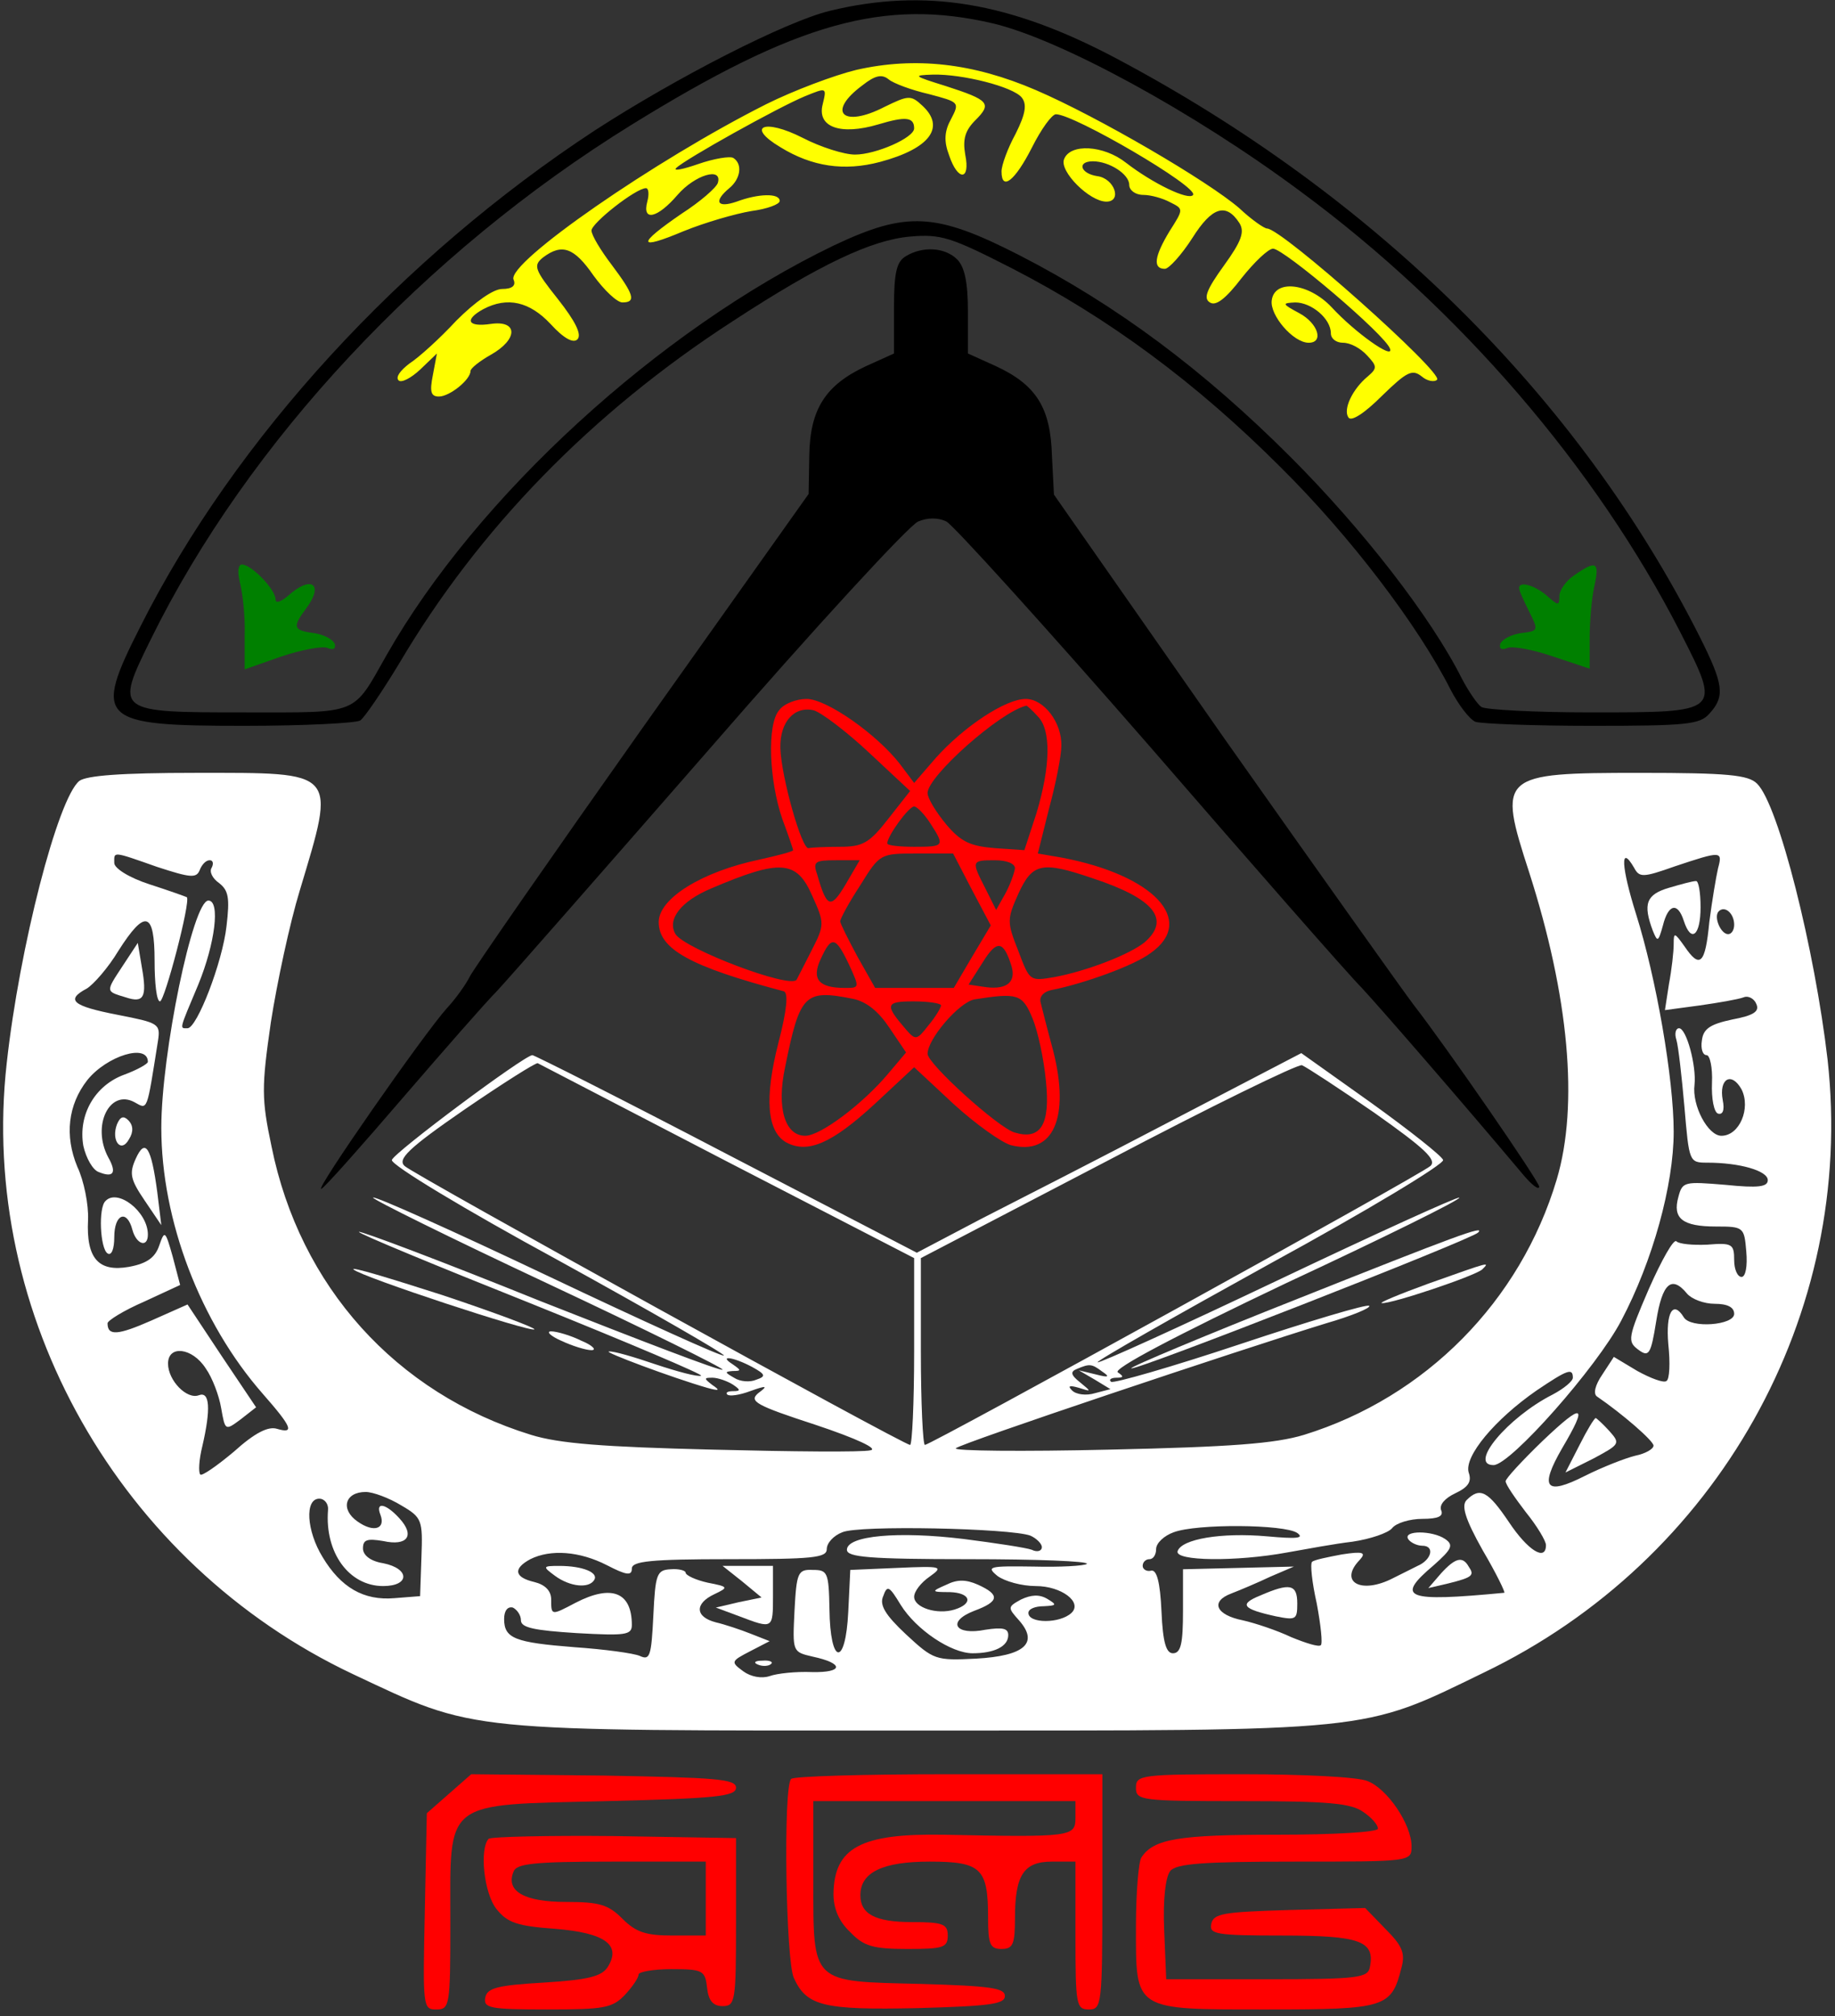 <?xml version="1.0" standalone="no"?>
<!DOCTYPE svg PUBLIC "-//W3C//DTD SVG 20010904//EN"
 "http://www.w3.org/TR/2001/REC-SVG-20010904/DTD/svg10.dtd">
<svg version="1.0" xmlns="http://www.w3.org/2000/svg"
 width="273pt" height="300pt" viewBox="0 0 273 300"
 preserveAspectRatio="xMidYMid meet">

<rect x="0" y="0" width="273" height="300" fill="#333333" stroke="none"/>

<g transform="translate(0,300) scale(0.1,-0.1)"
fill="white" stroke="none">
<path fill="black" d="M1235 2984 c-66 -16 -228 -99 -350 -178 -288 -189 -535 -458 -676
-738 -71 -140 -62 -148 154 -148 89 0 167 4 173 8 6 4 32 42 58 85 118 200
286 373 496 509 130 85 207 121 264 126 46 4 61 -1 151 -47 144 -74 274 -170
400 -296 104 -103 205 -236 253 -331 12 -23 28 -44 37 -48 9 -3 88 -6 174 -6
140 0 160 2 174 18 24 26 21 44 -14 114 -180 357 -483 657 -870 862 -157 83
-283 104 -424 70z m243 -19 c100 -24 297 -131 457 -250 236 -174 439 -410 565
-656 61 -120 62 -119 -134 -119 -83 0 -156 4 -162 8 -6 4 -19 23 -29 42 -46
92 -149 224 -255 330 -130 130 -259 226 -403 300 -125 64 -168 66 -276 15
-260 -125 -532 -374 -666 -610 -51 -90 -39 -85 -210 -85 -194 0 -194 0 -141
108 145 295 408 576 715 766 247 153 377 189 539 151z"/>
<path fill="yellow"  d="M1274 2896 c-33 -8 -94 -31 -134 -51 -165 -83 -386 -236 -376 -261 4
-9 -2 -14 -17 -14 -13 0 -40 -19 -68 -47 -25 -27 -56 -55 -70 -64 -13 -10 -21
-20 -16 -25 4 -4 18 3 32 16 l25 24 -6 -32 c-5 -25 -3 -32 9 -32 16 0 47 25
47 38 0 4 14 15 30 24 41 23 41 52 0 46 -34 -5 -40 6 -11 22 36 19 69 11 100
-22 20 -22 34 -29 40 -23 7 7 -3 27 -29 60 -35 44 -37 50 -22 62 28 21 46 15
75 -27 16 -22 35 -40 43 -40 21 0 17 12 -16 56 -16 21 -30 44 -30 51 0 11 66
63 81 63 4 0 5 -9 2 -20 -8 -30 15 -25 45 10 26 30 67 42 60 18 -2 -7 -26 -28
-54 -46 -67 -46 -66 -55 3 -26 32 13 77 26 101 30 23 3 42 10 42 15 0 12 -32
11 -64 -1 -29 -10 -35 0 -11 20 17 14 20 36 6 45 -5 3 -29 -1 -52 -9 -23 -8
-38 -11 -33 -6 13 13 153 91 192 107 32 13 32 13 26 -12 -9 -34 26 -47 83 -30
40 12 53 11 53 -6 0 -14 -57 -39 -88 -39 -16 0 -51 11 -78 25 -57 29 -85 17
-33 -14 47 -29 95 -36 148 -22 75 20 98 52 63 84 -17 16 -21 15 -56 -2 -62
-32 -87 -8 -33 32 19 15 29 17 39 9 7 -6 34 -16 60 -22 45 -12 46 -12 33 -37
-10 -18 -11 -33 -3 -54 13 -39 32 -38 24 1 -4 23 0 36 15 51 25 25 21 30 -44
51 -48 15 -50 16 -19 17 44 1 119 -18 132 -34 8 -10 6 -24 -9 -54 -12 -22 -21
-47 -21 -56 0 -30 20 -14 45 35 14 28 30 50 36 50 27 0 212 -108 204 -120 -6
-9 -60 17 -100 48 -33 26 -83 29 -92 5 -7 -18 38 -63 63 -63 24 0 12 35 -14
38 -25 4 -30 22 -6 22 24 0 54 -19 54 -35 0 -8 9 -15 21 -15 11 0 29 -5 40
-11 20 -10 20 -10 -1 -43 -23 -38 -25 -56 -7 -56 6 0 25 21 41 46 29 46 50 53
70 22 8 -13 3 -27 -23 -63 -26 -36 -31 -49 -21 -55 9 -6 24 6 47 36 19 24 40
44 47 44 16 0 168 -129 174 -149 6 -17 -52 24 -87 62 -34 36 -85 42 -89 10 -3
-22 32 -63 55 -63 23 0 14 29 -14 44 -26 14 -26 15 -6 16 24 0 53 -24 53 -46
0 -8 8 -14 18 -14 11 0 26 -8 36 -19 15 -16 15 -19 1 -31 -23 -19 -37 -49 -29
-61 4 -7 24 6 50 32 37 36 45 40 59 29 8 -7 19 -9 23 -5 10 10 -231 225 -253
225 -4 0 -23 13 -41 30 -46 40 -210 136 -303 176 -93 40 -179 50 -267 30z"/>
<path fill="green" d="M357 2133 c4 -16 8 -51 7 -78 l0 -51 54 19 c30 10 61 16 69 13 9 -4
13 -1 11 6 -3 7 -17 14 -31 16 -31 4 -32 9 -12 36 28 37 8 51 -27 19 -11 -9
-18 -11 -18 -5 0 15 -36 52 -50 52 -6 0 -7 -11 -3 -27z"/>
<path fill="green" d="M2342 2144 c-12 -8 -22 -22 -22 -31 0 -15 -2 -14 -18 0 -18 16 -42
23 -42 12 0 -4 7 -19 15 -35 14 -28 14 -29 -12 -32 -14 -2 -28 -9 -31 -16 -2
-7 2 -10 11 -6 8 3 39 -3 68 -13 l54 -18 0 45 c0 25 3 60 7 78 8 36 3 39 -30
16z"/>
<path fill="black" d="M1348 2619 c-14 -8 -18 -24 -18 -77 l0 -68 -42 -19 c-60 -28 -83 -64
-84 -133 l-1 -57 -247 -348 c-135 -191 -251 -358 -257 -370 -6 -12 -21 -33
-34 -47 -35 -39 -198 -273 -187 -269 5 2 59 63 120 134 62 72 125 144 141 160
16 17 158 179 316 360 158 182 298 334 311 339 14 6 30 6 42 0 10 -5 146 -155
302 -334 155 -179 297 -341 316 -360 27 -29 146 -166 241 -279 12 -14 22 -22
23 -17 0 8 -138 208 -187 271 -13 17 -139 194 -280 394 l-255 365 -3 58 c-2
71 -23 105 -83 133 l-42 19 0 63 c0 43 -5 66 -16 77 -18 18 -51 20 -76 5z"/>
<path fill='red' d="M1159 1943 c-18 -21 -15 -104 5 -162 9 -24 16 -45 16 -46 0 -2 -23
-8 -50 -14 -86 -18 -150 -58 -150 -93 0 -40 46 -66 186 -103 7 -2 5 -27 -8
-77 -21 -82 -17 -132 12 -148 32 -17 68 -1 131 57 l59 55 59 -55 c33 -30 71
-57 85 -61 63 -16 88 41 63 140 -9 33 -17 65 -19 73 -2 9 6 16 17 18 46 9 122
36 147 55 68 48 5 116 -133 142 l-35 6 17 68 c10 37 18 78 18 92 1 35 -26 70
-53 70 -30 0 -92 -41 -134 -88 l-32 -37 -21 28 c-34 44 -109 97 -139 97 -15 0
-34 -7 -41 -17z m134 -63 l61 -57 -33 -42 c-28 -36 -38 -41 -72 -41 -21 0 -42
-1 -46 -2 -10 -3 -41 107 -42 149 -1 39 21 63 50 56 12 -4 49 -32 82 -63z
m251 54 c20 -20 19 -74 -2 -144 l-18 -55 -44 3 c-36 3 -50 9 -72 35 -15 18
-28 39 -28 47 0 25 108 121 147 130 1 0 9 -7 17 -16z m-160 -159 c22 -34 21
-35 -24 -35 -22 0 -40 2 -40 5 0 11 32 55 40 55 4 0 15 -11 24 -25z m62 -99
l28 -53 -28 -47 -27 -46 -59 0 -58 0 -26 46 c-14 26 -26 50 -26 53 0 4 13 28
30 54 29 47 30 47 84 47 l54 0 28 -54z m-188 8 c-22 -37 -28 -35 -42 14 -7 20
-4 22 28 22 l35 0 -21 -36z m252 24 c-1 -7 -7 -24 -14 -37 l-14 -25 -16 32
c-21 41 -21 42 14 42 18 0 30 -5 30 -12z m-302 -40 c19 -42 19 -44 -1 -83 -11
-22 -21 -41 -22 -43 -11 -13 -166 46 -180 68 -13 22 8 49 53 68 103 44 127 42
150 -10z m418 25 c91 -30 116 -61 77 -95 -22 -18 -86 -43 -135 -52 -36 -6 -36
-6 -53 39 -17 43 -17 47 0 85 21 46 35 49 111 23z m-363 -128 c16 -35 16 -35
-6 -35 -39 0 -50 13 -36 43 16 35 22 34 42 -8z m242 -3 c7 -25 -9 -36 -44 -30
l-20 3 21 33 c21 34 31 33 43 -6z m-237 -48 c21 -4 39 -19 55 -43 l25 -37 -27
-32 c-37 -44 -100 -92 -123 -92 -30 0 -43 41 -30 102 22 109 29 116 100 102z
m268 -29 c8 -19 17 -61 20 -93 7 -66 -8 -89 -47 -77 -25 8 -129 102 -129 117
0 22 47 77 70 81 64 10 71 8 86 -28z m-136 19 c0 -3 -8 -17 -19 -30 -17 -22
-19 -22 -33 -6 -32 37 -31 42 11 42 23 0 41 -3 41 -6z"/>
<path  d="M118 1838 c-32 -26 -89 -247 -108 -420 -42 -374 168 -745 515 -909
185 -87 158 -84 840 -84 683 0 659 -3 842 86 348 167 554 533 512 912 -19 164
-73 380 -105 411 -13 13 -44 16 -174 16 -209 0 -212 -3 -165 -148 59 -184 74
-346 41 -457 -54 -181 -195 -324 -376 -380 -43 -13 -108 -18 -290 -22 -129 -3
-232 -2 -228 2 6 7 421 146 551 186 38 11 67 23 64 26 -3 3 -90 -23 -192 -57
-102 -34 -189 -59 -192 -56 -4 3 0 6 8 6 11 0 11 2 2 8 -8 5 85 54 251 133
146 68 261 125 257 127 -4 1 -125 -54 -270 -123 -145 -69 -266 -124 -268 -122
-2 2 114 68 257 147 143 78 259 148 257 154 -2 6 -50 44 -107 85 l-104 74
-190 -99 c-105 -55 -234 -121 -287 -148 l-95 -50 -283 147 c-155 81 -286 147
-289 147 -13 -1 -206 -145 -209 -156 -2 -7 109 -74 247 -149 138 -76 249 -140
247 -142 -3 -2 -120 51 -261 118 -141 67 -259 120 -261 117 -2 -2 115 -60 260
-128 145 -68 262 -126 260 -128 -2 -3 -124 44 -271 102 -146 59 -268 105 -270
103 -2 -2 114 -50 257 -107 144 -58 257 -106 252 -107 -5 -2 -35 6 -68 17 -32
11 -63 20 -69 19 -10 0 94 -39 146 -54 18 -5 20 -4 8 4 -13 10 -13 11 0 11 8
0 22 -5 30 -10 12 -8 12 -10 1 -10 -8 0 -12 -2 -9 -5 3 -3 18 -1 34 5 25 9 27
8 12 -3 -14 -12 -4 -18 85 -47 63 -21 94 -36 82 -38 -11 -3 -117 -2 -235 1
-163 4 -228 9 -270 22 -201 62 -344 221 -386 429 -15 71 -15 88 -1 185 9 58
28 147 43 196 54 180 58 175 -155 175 -111 0 -162 -4 -173 -12z m116 -128 c49
-16 58 -17 63 -5 3 8 9 15 15 15 5 0 6 -5 3 -11 -4 -6 1 -16 11 -23 14 -11 16
-22 11 -64 -6 -54 -44 -152 -58 -152 -12 0 -13 -4 16 65 25 61 33 125 15 125
-23 0 -70 -228 -70 -338 0 -138 58 -290 151 -396 43 -49 48 -60 21 -52 -13 4
-33 -6 -64 -34 -25 -21 -48 -37 -50 -34 -3 3 -2 22 3 42 13 56 11 82 -5 76
-18 -7 -46 22 -46 47 0 28 36 24 56 -7 10 -14 20 -41 23 -59 6 -34 6 -34 29
-17 l23 18 -51 76 -51 77 -54 -24 c-50 -22 -65 -23 -65 -4 0 4 24 19 54 32
l54 25 -11 42 c-11 39 -12 40 -20 17 -6 -18 -18 -27 -45 -32 -45 -8 -64 12
-61 70 1 22 -6 58 -16 79 -19 46 -14 92 15 129 29 36 90 55 90 27 0 -3 -16
-12 -35 -19 -44 -16 -69 -60 -61 -106 4 -18 14 -36 23 -39 22 -9 27 -1 14 22
-25 47 2 102 39 82 20 -11 18 -16 35 91 4 26 1 27 -60 39 -67 13 -78 22 -46
39 10 6 32 31 47 56 40 63 54 59 54 -15 0 -33 3 -60 8 -60 7 0 46 149 40 155
-2 1 -27 10 -55 19 -31 10 -53 24 -53 32 0 17 -4 18 64 -6z m2322 -2 c-3 -13
-9 -49 -13 -80 -6 -63 -14 -70 -37 -36 -15 21 -16 21 -16 3 0 -11 -3 -38 -7
-59 l-6 -39 52 7 c28 4 57 9 65 12 7 3 16 -2 19 -10 5 -11 -4 -17 -36 -23 -33
-7 -43 -14 -45 -31 -2 -12 1 -22 7 -22 5 0 9 -19 8 -41 -1 -24 3 -44 9 -46 7
-2 10 5 7 20 -6 32 13 43 28 16 14 -28 -3 -69 -30 -69 -20 0 -44 45 -40 76 3
28 -12 84 -23 84 -5 0 -7 -8 -4 -17 3 -10 8 -55 12 -100 7 -82 7 -83 34 -83
48 0 90 -12 90 -26 0 -10 -14 -12 -63 -7 -61 5 -64 5 -70 -18 -9 -32 6 -44 56
-44 41 0 42 -1 45 -37 2 -22 -1 -38 -7 -38 -6 0 -11 11 -11 25 0 24 -3 26 -40
23 -22 -1 -42 1 -46 5 -4 4 -22 -28 -41 -71 -31 -72 -32 -78 -16 -90 16 -12
19 -8 27 42 9 57 23 69 46 41 7 -8 25 -15 41 -15 19 0 29 -5 29 -15 0 -17 -65
-22 -75 -5 -16 26 -27 7 -23 -40 3 -28 2 -53 -3 -55 -4 -3 -23 4 -43 15 l-35
21 -17 -26 c-11 -16 -14 -29 -8 -33 38 -26 84 -66 84 -73 0 -5 -12 -12 -27
-15 -16 -4 -49 -17 -75 -30 -59 -30 -68 -18 -34 41 39 66 32 69 -29 11 -30
-29 -55 -56 -55 -60 0 -5 14 -25 30 -46 17 -21 30 -43 30 -49 0 -25 -27 -8
-55 34 -31 46 -43 53 -63 33 -8 -8 -3 -27 24 -75 20 -34 34 -63 32 -63 -147
-14 -163 -8 -105 41 27 24 30 30 17 39 -19 13 -63 13 -55 0 3 -5 13 -10 21
-10 19 0 14 -21 -7 -30 -8 -4 -24 -12 -36 -18 -48 -25 -82 -6 -50 27 10 11 5
13 -27 8 -21 -4 -41 -8 -44 -11 -3 -3 0 -31 7 -62 6 -32 9 -60 6 -62 -3 -3
-22 3 -44 12 -21 10 -54 21 -72 25 -40 8 -49 28 -17 40 13 5 39 16 58 25 l35
15 -82 -2 -83 -2 0 -62 c0 -48 -3 -63 -15 -63 -10 0 -15 16 -17 62 -2 44 -7
62 -15 61 -7 -2 -13 2 -13 7 0 6 5 10 10 10 6 0 10 7 10 15 0 9 12 20 26 25
34 13 165 12 184 -1 11 -8 -1 -9 -45 -5 -68 6 -127 -4 -133 -22 -5 -15 87 -16
163 -2 28 5 71 13 97 16 27 4 53 13 59 20 6 8 27 14 45 14 24 0 32 4 28 13 -3
8 6 18 21 25 19 9 25 17 20 31 -7 24 39 79 101 122 46 31 54 34 54 19 0 -5
-13 -16 -30 -25 -67 -34 -126 -105 -88 -105 25 0 154 146 190 215 47 89 78
202 78 281 0 79 -26 229 -56 324 -22 70 -24 105 -3 69 8 -15 13 -15 61 2 69
23 71 23 64 -3z m24 -84 c0 -8 -4 -14 -9 -14 -11 0 -22 26 -14 34 9 9 23 -3
23 -20z m-1497 -353 l277 -143 0 -139 c0 -77 -3 -139 -6 -139 -10 0 -738 402
-752 415 -11 10 5 26 89 84 57 39 106 70 109 69 4 -2 131 -68 283 -147z m962
73 c75 -53 93 -70 83 -79 -14 -13 -743 -415 -752 -415 -3 0 -6 63 -6 139 l0
139 278 145 c152 80 283 144 289 142 7 -3 56 -35 108 -71z m-926 -378 c20 -11
21 -14 6 -19 -9 -4 -24 -3 -33 3 -14 8 -14 9 -2 10 13 0 13 1 0 10 -22 14 1
11 29 -4z m521 -7 c12 -8 9 -9 -10 -4 l-25 6 24 -14 23 -14 -23 -6 c-13 -4
-28 -2 -34 4 -7 7 -4 8 10 4 19 -6 19 -6 2 8 -14 11 -15 16 -5 20 19 8 22 8
38 -4z m-1043 -199 c31 -18 32 -22 30 -77 l-2 -58 -38 -3 c-46 -4 -80 16 -107
61 -24 39 -27 87 -5 87 8 0 14 -8 13 -17 -5 -63 31 -113 82 -113 40 0 40 26 0
34 -19 3 -30 12 -30 22 0 13 6 15 30 11 36 -8 48 8 24 34 -20 22 -36 25 -28 5
8 -21 -10 -27 -34 -10 -26 18 -19 44 12 44 11 0 35 -9 53 -20z m936 -45 c9 -4
17 -12 17 -17 0 -6 -7 -8 -15 -4 -8 3 -54 10 -101 16 -98 12 -174 5 -174 -16
0 -11 33 -14 182 -14 100 0 178 -3 175 -7 -4 -3 -40 -5 -79 -4 -67 1 -71 0
-54 -14 11 -8 36 -15 57 -15 38 0 70 -24 53 -40 -17 -16 -64 -16 -64 0 0 6 10
10 23 10 19 1 20 2 5 11 -12 7 -24 6 -39 -1 -20 -11 -20 -12 -3 -31 30 -34 8
-53 -64 -57 -60 -3 -63 -2 -104 36 -31 29 -40 44 -34 57 6 17 9 15 26 -13 23
-37 75 -72 107 -72 32 0 53 10 53 27 0 10 -8 12 -34 8 -45 -9 -58 12 -17 28
38 14 39 24 6 39 -18 8 -31 8 -47 0 -23 -10 -23 -11 5 -11 31 -1 36 -17 7 -26
-26 -8 -60 3 -60 19 0 8 10 21 23 30 21 15 19 16 -48 13 l-70 -3 -3 -62 c-4
-83 -27 -80 -28 4 -1 55 -3 58 -25 58 -22 1 -24 -4 -27 -61 -3 -61 -3 -61 27
-68 47 -10 46 -24 -1 -23 -24 1 -52 -2 -63 -6 -12 -4 -28 -1 -39 7 -19 14 -19
15 10 30 l29 15 -28 11 c-15 6 -39 14 -52 17 -31 8 -32 28 -2 42 21 10 21 11
-10 17 -18 4 -33 11 -33 15 0 3 -10 6 -22 5 -21 -1 -23 -7 -26 -69 -3 -60 -5
-67 -20 -60 -9 4 -53 10 -97 13 -89 7 -105 13 -105 42 0 12 5 19 13 17 6 -3
12 -11 12 -19 0 -11 20 -15 83 -19 72 -4 82 -3 82 12 0 49 -30 61 -84 33 -36
-19 -36 -19 -36 5 0 13 -9 22 -25 26 -30 7 -32 20 -6 34 30 15 73 12 114 -9
29 -15 37 -16 37 -5 0 11 28 14 145 14 124 0 145 2 145 15 0 9 10 20 23 25 24
11 251 6 280 -5z"/>
<path  d="M182 1562 c-25 -38 -25 -37 5 -46 27 -9 32 0 24 45 l-6 36 -23 -35z"/>
<path d="M174 1327 c-9 -24 6 -44 18 -22 7 11 6 21 -1 28 -7 7 -12 6 -17 -6z"/>
<path d="M202 1276 c-10 -22 -8 -31 13 -62 l25 -37 -6 49 c-9 68 -18 81 -32
50z"/>
<path d="M157 1213 c-11 -10 -8 -71 3 -78 6 -4 10 7 10 24 0 35 19 42 27 11 6
-22 23 -27 23 -7 0 34 -45 69 -63 50z"/>
<path d="M2483 1679 c-34 -10 -39 -24 -24 -64 7 -17 8 -17 15 8 8 32 22 35 31
7 11 -34 25 -22 25 20 0 22 -3 40 -7 39 -5 0 -23 -5 -40 -10z"/>
<path d="M2350 850 l-21 -41 42 21 c39 21 40 22 23 41 -9 10 -19 19 -20 19 -2
0 -13 -18 -24 -40z"/>
<path d="M2144 659 l-19 -22 30 7 c36 9 39 12 30 25 -9 16 -20 13 -41 -10z"/>
<path d="M1875 626 c-32 -13 -27 -20 23 -31 30 -6 32 -5 32 19 0 29 -11 31
-55 12z"/>
<path d="M826 655 c22 -16 50 -19 58 -6 7 11 -17 21 -52 21 -25 0 -25 -1 -6
-15z"/>
<path d="M1104 647 l29 -24 -34 -7 -34 -8 35 -13 c50 -19 50 -19 50 30 l0 45
-37 0 -38 0 29 -23z"/>
<path d="M1128 523 c7 -3 16 -2 19 1 4 3 -2 6 -13 5 -11 0 -14 -3 -6 -6z"/>
<path d="M1932 1068 c-139 -55 -251 -102 -249 -104 4 -5 507 192 516 202 12
12 -36 -6 -267 -98z"/>
<path d="M526 1111 c12 -11 264 -94 269 -89 2 2 -59 25 -137 51 -78 25 -137
43 -132 38z"/>
<path d="M2125 1090 c-44 -16 -75 -29 -69 -29 15 -1 137 40 149 50 12 12 13
12 -80 -21z"/>
<path d="M835 1005 c17 -8 37 -14 45 -14 8 0 2 7 -15 14 -16 8 -37 14 -45 14
-8 0 -1 -7 15 -14z"/>
<path fill="red" d="M668 331 l-33 -29 -3 -146 c-3 -142 -3 -146 17 -146 20 0 21 5 21
129 0 185 -13 175 232 181 163 4 193 7 193 20 0 13 -30 15 -197 18 l-197 2
-33 -29z"/>
<path fill="red" d="M1177 353 c-12 -11 -8 -270 4 -296 19 -42 44 -48 184 -45 108 3 130
6 130 18 0 12 -22 15 -125 18 -164 4 -160 -1 -160 154 l0 118 195 0 195 0 0
-25 c0 -28 -6 -29 -197 -25 -122 2 -162 -19 -163 -88 0 -22 8 -41 25 -57 20
-21 34 -25 85 -25 53 0 60 2 60 20 0 17 -7 20 -53 20 -55 0 -77 12 -77 40 0
34 33 50 103 50 77 0 87 -10 87 -84 0 -39 3 -46 20 -46 17 0 20 7 20 46 0 64
13 84 55 84 l35 0 0 -110 c0 -103 1 -110 20 -110 19 0 20 7 20 175 l0 175
-228 0 c-126 0 -232 -3 -235 -7z"/>
<path fill="red" d="M1690 340 c0 -19 7 -20 158 -20 126 0 162 -3 180 -16 12 -8 22 -19
22 -25 0 -5 -63 -9 -151 -9 -145 0 -183 -6 -201 -34 -4 -6 -8 -52 -8 -102 0
-127 -5 -124 197 -124 175 0 183 3 198 62 6 22 1 33 -24 58 l-30 31 -113 -3
c-98 -3 -113 -5 -116 -21 -3 -15 7 -17 106 -17 115 0 138 -8 130 -47 -3 -16
-17 -18 -153 -18 l-150 0 -3 73 c-2 46 2 79 9 88 9 11 48 14 185 14 174 0 174
0 174 23 0 32 -36 86 -66 97 -14 6 -97 10 -185 10 -152 0 -159 -1 -159 -20z"/>
<path fill="red" d="M727 264 c-14 -15 -7 -82 12 -105 16 -20 31 -25 87 -29 74 -6 99 -24
78 -57 -9 -14 -30 -19 -95 -23 -69 -4 -84 -8 -87 -22 -3 -16 6 -18 92 -18 85
0 97 2 116 22 11 12 20 25 20 30 0 4 22 8 49 8 47 0 50 -2 53 -28 2 -19 9 -27
23 -27 19 0 20 7 20 125 l0 125 -181 3 c-99 1 -183 -1 -187 -4z m323 -89 l0
-55 -50 0 c-39 0 -54 5 -74 25 -21 21 -34 25 -84 25 -62 0 -90 16 -78 45 4 12
30 15 146 15 l140 0 0 -55z"/>
</g>
</svg>

